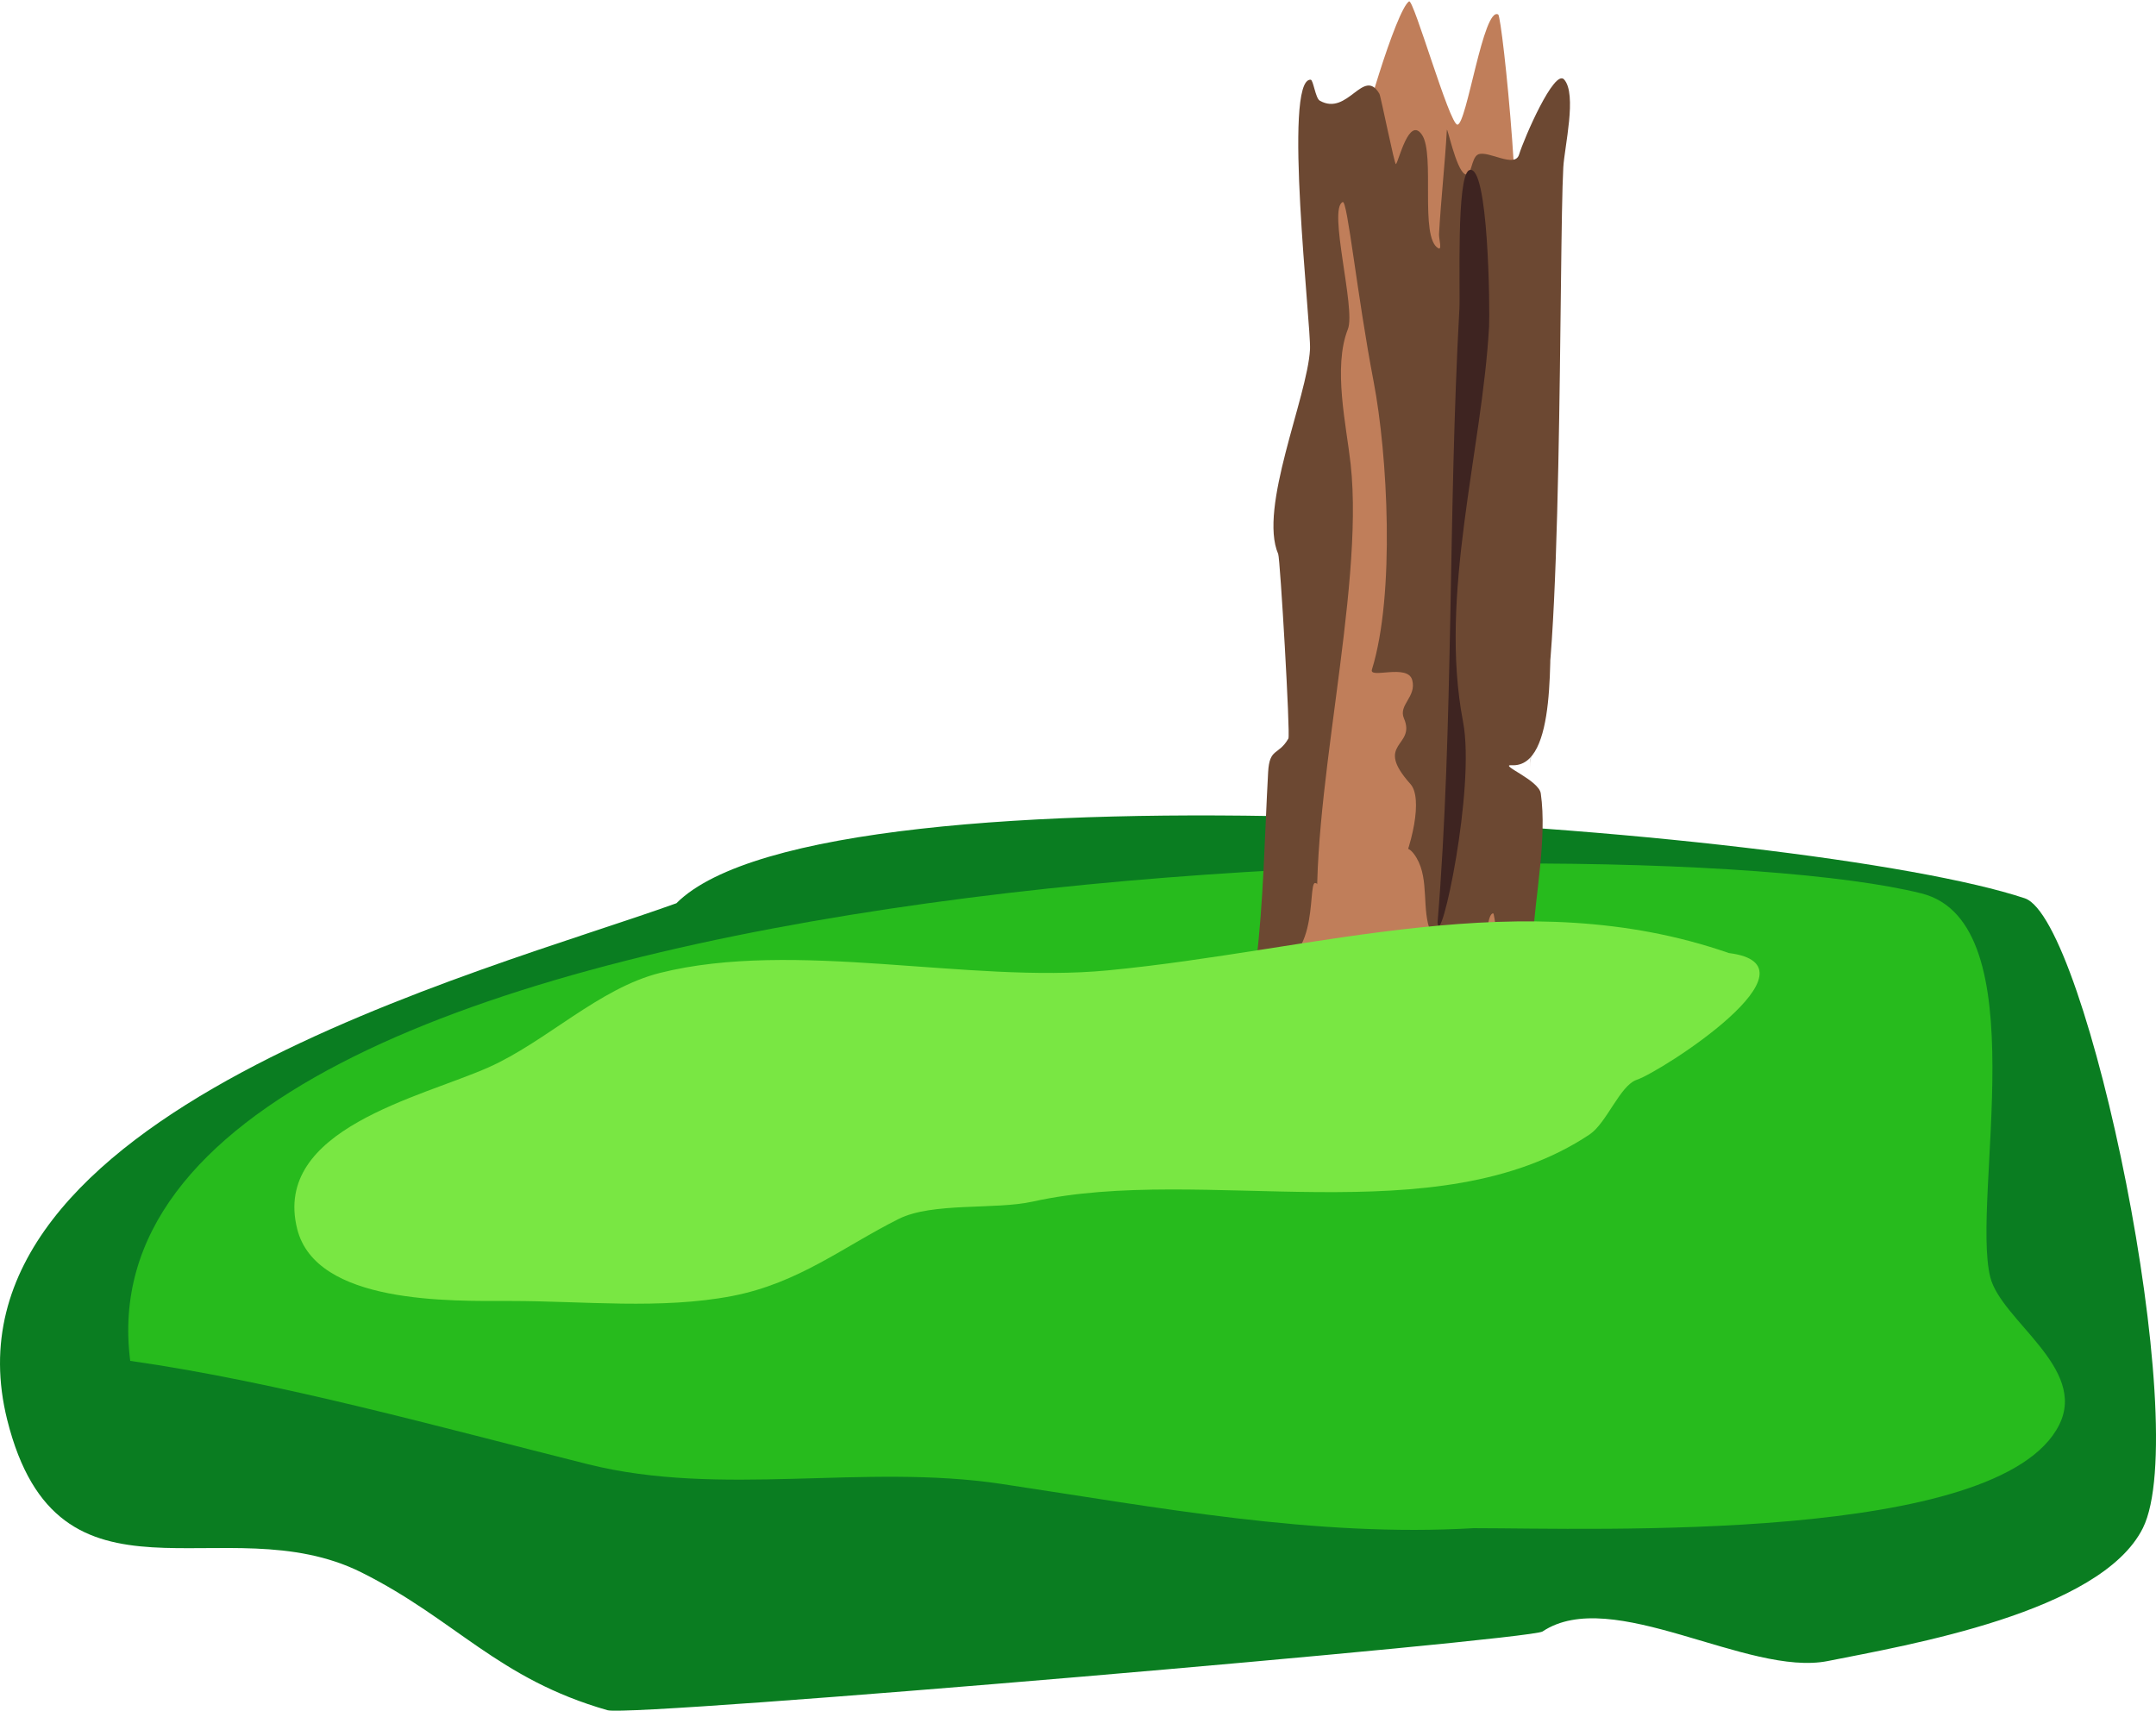 <?xml version="1.0" encoding="UTF-8" standalone="no"?>
<!-- Created with Inkscape (http://www.inkscape.org/) -->

<svg
   xmlns:osb="http://www.openswatchbook.org/uri/2009/osb"
   xmlns:dc="http://purl.org/dc/elements/1.1/"
   xmlns:cc="http://creativecommons.org/ns#"
   xmlns:rdf="http://www.w3.org/1999/02/22-rdf-syntax-ns#"
   xmlns:svg="http://www.w3.org/2000/svg"
   xmlns="http://www.w3.org/2000/svg"
   xmlns:sodipodi="http://sodipodi.sourceforge.net/DTD/sodipodi-0.dtd"
   xmlns:inkscape="http://www.inkscape.org/namespaces/inkscape"
   width="154.906"
   height="122.913"
   id="svg3175"
   version="1.1"
   inkscape:version="0.48.5 r10040"
   inkscape:export-filename="/home/vg/Char/palette/thing.png"
   inkscape:export-xdpi="90"
   inkscape:export-ydpi="90"
   sodipodi:docname="New document 5">
  <defs
     id="defs3177">
    <linearGradient
       id="linearGradient5470"
       osb:paint="solid"
       gradientTransform="translate(-17.238,91.984)">
      <stop
         style="stop-color:#79e743;stop-opacity:1;"
         offset="0"
         id="stop5472" />
    </linearGradient>
    <linearGradient
       id="linearGradient5530"
       osb:paint="solid"
       gradientTransform="translate(-3.182,-19.445)">
      <stop
         style="stop-color:#c07e5a;stop-opacity:1;"
         offset="0"
         id="stop5532" />
    </linearGradient>
    <linearGradient
       id="linearGradient3150"
       osb:paint="solid"
       gradientTransform="translate(-3.182,-19.445)">
      <stop
         style="stop-color:#c07e5a;stop-opacity:1;"
         offset="0"
         id="stop3152" />
    </linearGradient>
    <linearGradient
       id="linearGradient5536"
       osb:paint="solid">
      <stop
         style="stop-color:#6c4832;stop-opacity:1;"
         offset="0"
         id="stop5538" />
    </linearGradient>
    <linearGradient
       id="linearGradient5542"
       osb:paint="solid"
       gradientTransform="translate(-8.132,19.445)">
      <stop
         style="stop-color:#3e2421;stop-opacity:1;"
         offset="0"
         id="stop5544" />
    </linearGradient>
    <linearGradient
       id="linearGradient3158"
       osb:paint="solid"
       gradientTransform="translate(-3.182,-19.445)">
      <stop
         style="stop-color:#c07e5a;stop-opacity:1;"
         offset="0"
         id="stop3160" />
    </linearGradient>
    <linearGradient
       id="linearGradient5476"
       osb:paint="solid"
       gradientTransform="translate(-16.531,92.338)">
      <stop
         style="stop-color:#27bb1d;stop-opacity:1;"
         offset="0"
         id="stop5478" />
    </linearGradient>
    <linearGradient
       id="linearGradient5482"
       osb:paint="solid"
       gradientTransform="matrix(0.179,0,0,0.179,174.091,147.152)">
      <stop
         style="stop-color:#0a7d21;stop-opacity:1;"
         offset="0"
         id="stop5484" />
    </linearGradient>
  </defs>
  <sodipodi:namedview
     id="base"
     pagecolor="#ffffff"
     bordercolor="#666666"
     borderopacity="1.0"
     inkscape:pageopacity="0.0"
     inkscape:pageshadow="2"
     inkscape:zoom="0.35"
     inkscape:cx="269.5961"
     inkscape:cy="-181.40047"
     inkscape:document-units="px"
     inkscape:current-layer="layer1"
     showgrid="false"
     fit-margin-top="0"
     fit-margin-left="0"
     fit-margin-right="0"
     fit-margin-bottom="0"
     inkscape:window-width="1366"
     inkscape:window-height="724"
     inkscape:window-x="0"
     inkscape:window-y="-5"
     inkscape:window-maximized="1" />
  <g
     inkscape:label="Layer 1"
     inkscape:groupmode="layer"
     id="layer1"
     transform="translate(-128.261,-56.62)">
    <path
       style="fill:url(#linearGradient5482);fill-opacity:1;stroke:none"
       d="m 176.863,121.516 c -13.766,4.964 -53.586,15.114 -48.083,37.123 3.678,14.71 15.628,6.046 25.456,10.96 6.777,3.388 9.79,7.646 17.678,9.899 1.811,0.517 66.225,-5.023 67.175,-5.657 4.994,-3.329 14.75,3.273 20.506,2.121 5.697,-1.139 19.594,-3.479 22.627,-9.546 3.615,-7.23 -3.979,-43.753 -8.485,-45.255 -15.468,-5.156 -86.05,-10.47 -96.874,0.354 z"
       id="path5510"
       inkscape:connector-curvature="0" />
    <path
       style="fill:url(#linearGradient5476);fill-opacity:1;stroke:none"
       d="m 137.618,154.397 c -4.697,-36.436 107.161,-38.971 128.693,-33.588 8.416,2.104 3.545,21.958 4.95,27.577 0.777,3.108 6.996,6.514 4.95,10.607 -4.275,8.551 -33.428,7.425 -42.073,7.425 -11.357,0.667 -22.786,-1.509 -33.941,-3.182 -9.893,-1.484 -20.108,0.984 -29.698,-1.414 -10.575,-2.644 -22.134,-5.889 -32.88,-7.425 z"
       id="path5504"
       inkscape:connector-curvature="0" />
    <g
       id="g3082"
       transform="matrix(0.023,-0.414,0.414,0.023,171.068,139.805)">
      <path
         inkscape:connector-curvature="0"
         id="path5562"
         d="m 180.666,122.163 c 3.808,0.091 25.612,5.275 27.224,7.425 0.561,0.748 -20.86,8.159 -20.86,9.546 0,1.613 20.774,3.353 19.445,6.01 -0.361,0.721 -41.331,7.318 -48.437,4.95 -1.155,-0.385 -1.414,-8.25 -1.414,-9.546 0,-5.515 1.127,-10.319 4.95,-14.142 4.18,-4.18 13.538,-2.854 19.092,-4.243 z"
         style="fill:url(#linearGradient5530);fill-opacity:1;stroke:none" />
      <path
         sodipodi:nodetypes="cssssssssssssc"
         inkscape:connector-curvature="0"
         id="path5560"
         d="m 38.891,112.617 c -4.898,2.137 -15.453,-1.517 -19.445,2.475 -3.241,3.241 15.132,0.143 13.081,4.243 -2.805,5.609 -24.35,1.105 -20.506,4.95 2.776,2.776 12.075,2.611 15.91,3.889 1.315,0.438 -11.753,6.632 -9.192,9.192 3.649,3.649 17.382,-1.652 20.153,3.889 0.721,1.442 -5.519,0.864 -6.01,1.061 -4.352,1.741 9.696,2.157 6.01,7.071 -1.801,2.401 -12.113,-1.246 -8.839,5.303 1.977,3.954 14.894,6.113 20.506,4.243 6.146,-2.049 8.449,-5.992 13.435,-8.485 5.093,-2.547 23.147,3.557 27.224,-4.596 14.235,-28.471 -36.419,-31.246 -52.326,-33.234 z"
         style="fill:url(#linearGradient5530);fill-opacity:1;stroke:none" />
      <path
         inkscape:connector-curvature="0"
         id="path5550"
         d="m 40,112.362 c 10.882,0.723 22.043,0.255 33.186,0.255 4.299,0 2.913,1.633 6.01,3.182 0.65,0.325 31.058,-3.155 31.82,-3.536 7.793,-3.897 27.382,3.536 35.709,3.536 3.998,0 46.669,-7.369 46.669,-2.475 0,0.454 -3.153,1.002 -3.536,1.768 -2.509,5.018 6.31,7.225 1.768,10.253 -0.41,0.273 -12.239,3.317 -12.021,3.536 0.462,0.462 8.562,1.799 5.303,4.243 -3.302,2.476 -17.76,0.519 -19.445,3.889 -0.369,0.738 1.65,0 2.475,0 6.051,0 12.184,0.354 18.031,0.354 0.85,0 -6.617,1.92 -7.425,3.536 -0.615,1.229 2.921,0.892 3.536,2.121 0.837,1.674 -2.099,6.458 0.354,7.071 3.008,0.752 15.227,5.279 13.435,7.071 -2.417,2.417 -11.664,0.707 -15.203,0.707 -13.873,0 -91.673,4.999 -97.581,1.061 -1.789,-1.193 -8.515,-1.061 -6.364,-1.061 6.305,0 13.016,2.121 19.445,2.121 2.828,0 11.314,0 8.485,0 -7.671,0 -27.931,2.727 -27.931,-5.303 0,-2.339 -2.302,4.845 -4.596,5.303 -7.755,1.551 -17.843,0 -25.809,0 -1.464,0 -14.307,0.377 -14.849,-0.707 -1.496,-2.992 19.445,-5.944 19.445,-6.364 0,-1.843 -15.556,-0.41 -15.556,-1.414 0,-5.203 14.375,-3.889 13.081,-3.889 -4.721,0 -10.587,-2.417 -15.556,-3.182 -0.705,-0.108 -8.132,-0.261 -8.132,-0.707 0,-2.208 19.245,0.1 22.274,-1.414 3.766,-1.883 9.044,-0.726 12.728,-3.182 8.266,-5.51 -19.779,-4.95 3.182,-4.95 7.66,0 15.321,0 22.981,0 1.296,0 3.889,1.296 3.889,0 0,-1.395 -23.167,-1.768 -25.809,-1.768 -13.501,0 5.605,-3.33 -9.192,-5.303 -0.9,-0.12 -9.192,-0.516 -9.192,-1.768 0,-2.187 8.839,-1.577 8.839,-3.536 0,-1.417 -16.396,2.073 -14.447,-9.447 z"
         style="fill:url(#linearGradient5536);fill-opacity:1;stroke:none" />
      <path
         inkscape:connector-curvature="0"
         id="path5554"
         d="m 48.79,143.376 c 34.286,0.904 70.795,-2.121 106.42,-2.121 3.029,0 22.947,-1.836 24.042,0.354 1.651,3.301 -24.131,4.95 -26.87,4.95 -21.514,0 -46.767,-6.163 -68.589,-0.707 -11.372,2.843 -40.085,-1.749 -35.002,-2.475 z"
         style="fill:url(#linearGradient5542);fill-opacity:1;stroke:none" />
      <path
         sodipodi:nodetypes="cssssssssc"
         inkscape:connector-curvature="0"
         id="path5564"
         d="m 45.608,122.87 c 22.463,-3.115 59.532,4.75 81.671,1.061 6.626,-1.104 16.56,-4.026 23.335,-1.768 3.569,1.19 20.652,-4.659 21.92,-2.121 0.402,0.803 -15.956,3.37 -30.759,7.071 -12.523,3.131 -36.613,5.784 -49.851,2.475 -1.701,-0.425 1.416,6.128 -1.414,7.071 -2.87,0.957 -4.431,-2.204 -6.718,-1.061 -4.86,2.43 -4.445,-5.101 -11.314,1.768 -4.475,4.475 -33.055,-4.601 -26.87,-14.496 z"
         style="fill:url(#linearGradient5530);fill-opacity:1;stroke:none" />
    </g>
    <path
       style="fill:url(#linearGradient5470);fill-opacity:1;stroke:none"
       d="m 252.471,125.093 c -14.773,-5.125 -29.532,-0.189 -44.643,1.25 -9.991,0.952 -22.452,-2.244 -32.143,0.179 -4.392,1.098 -8.191,4.95 -12.322,6.786 -4.874,2.166 -15.544,4.43 -13.75,11.607 1.359,5.435 11.023,5.179 15.357,5.179 5.185,0 10.787,0.625 15.893,-0.357 4.793,-0.922 8.028,-3.568 11.964,-5.536 2.439,-1.219 6.907,-0.642 9.643,-1.25 12.233,-2.718 29.004,2.509 40,-4.821 1.233,-0.822 2.184,-3.526 3.393,-3.929 1.744,-0.581 13.67,-8.224 6.607,-9.107 z"
       id="path5500"
       inkscape:connector-curvature="0" />
  </g>
</svg>

